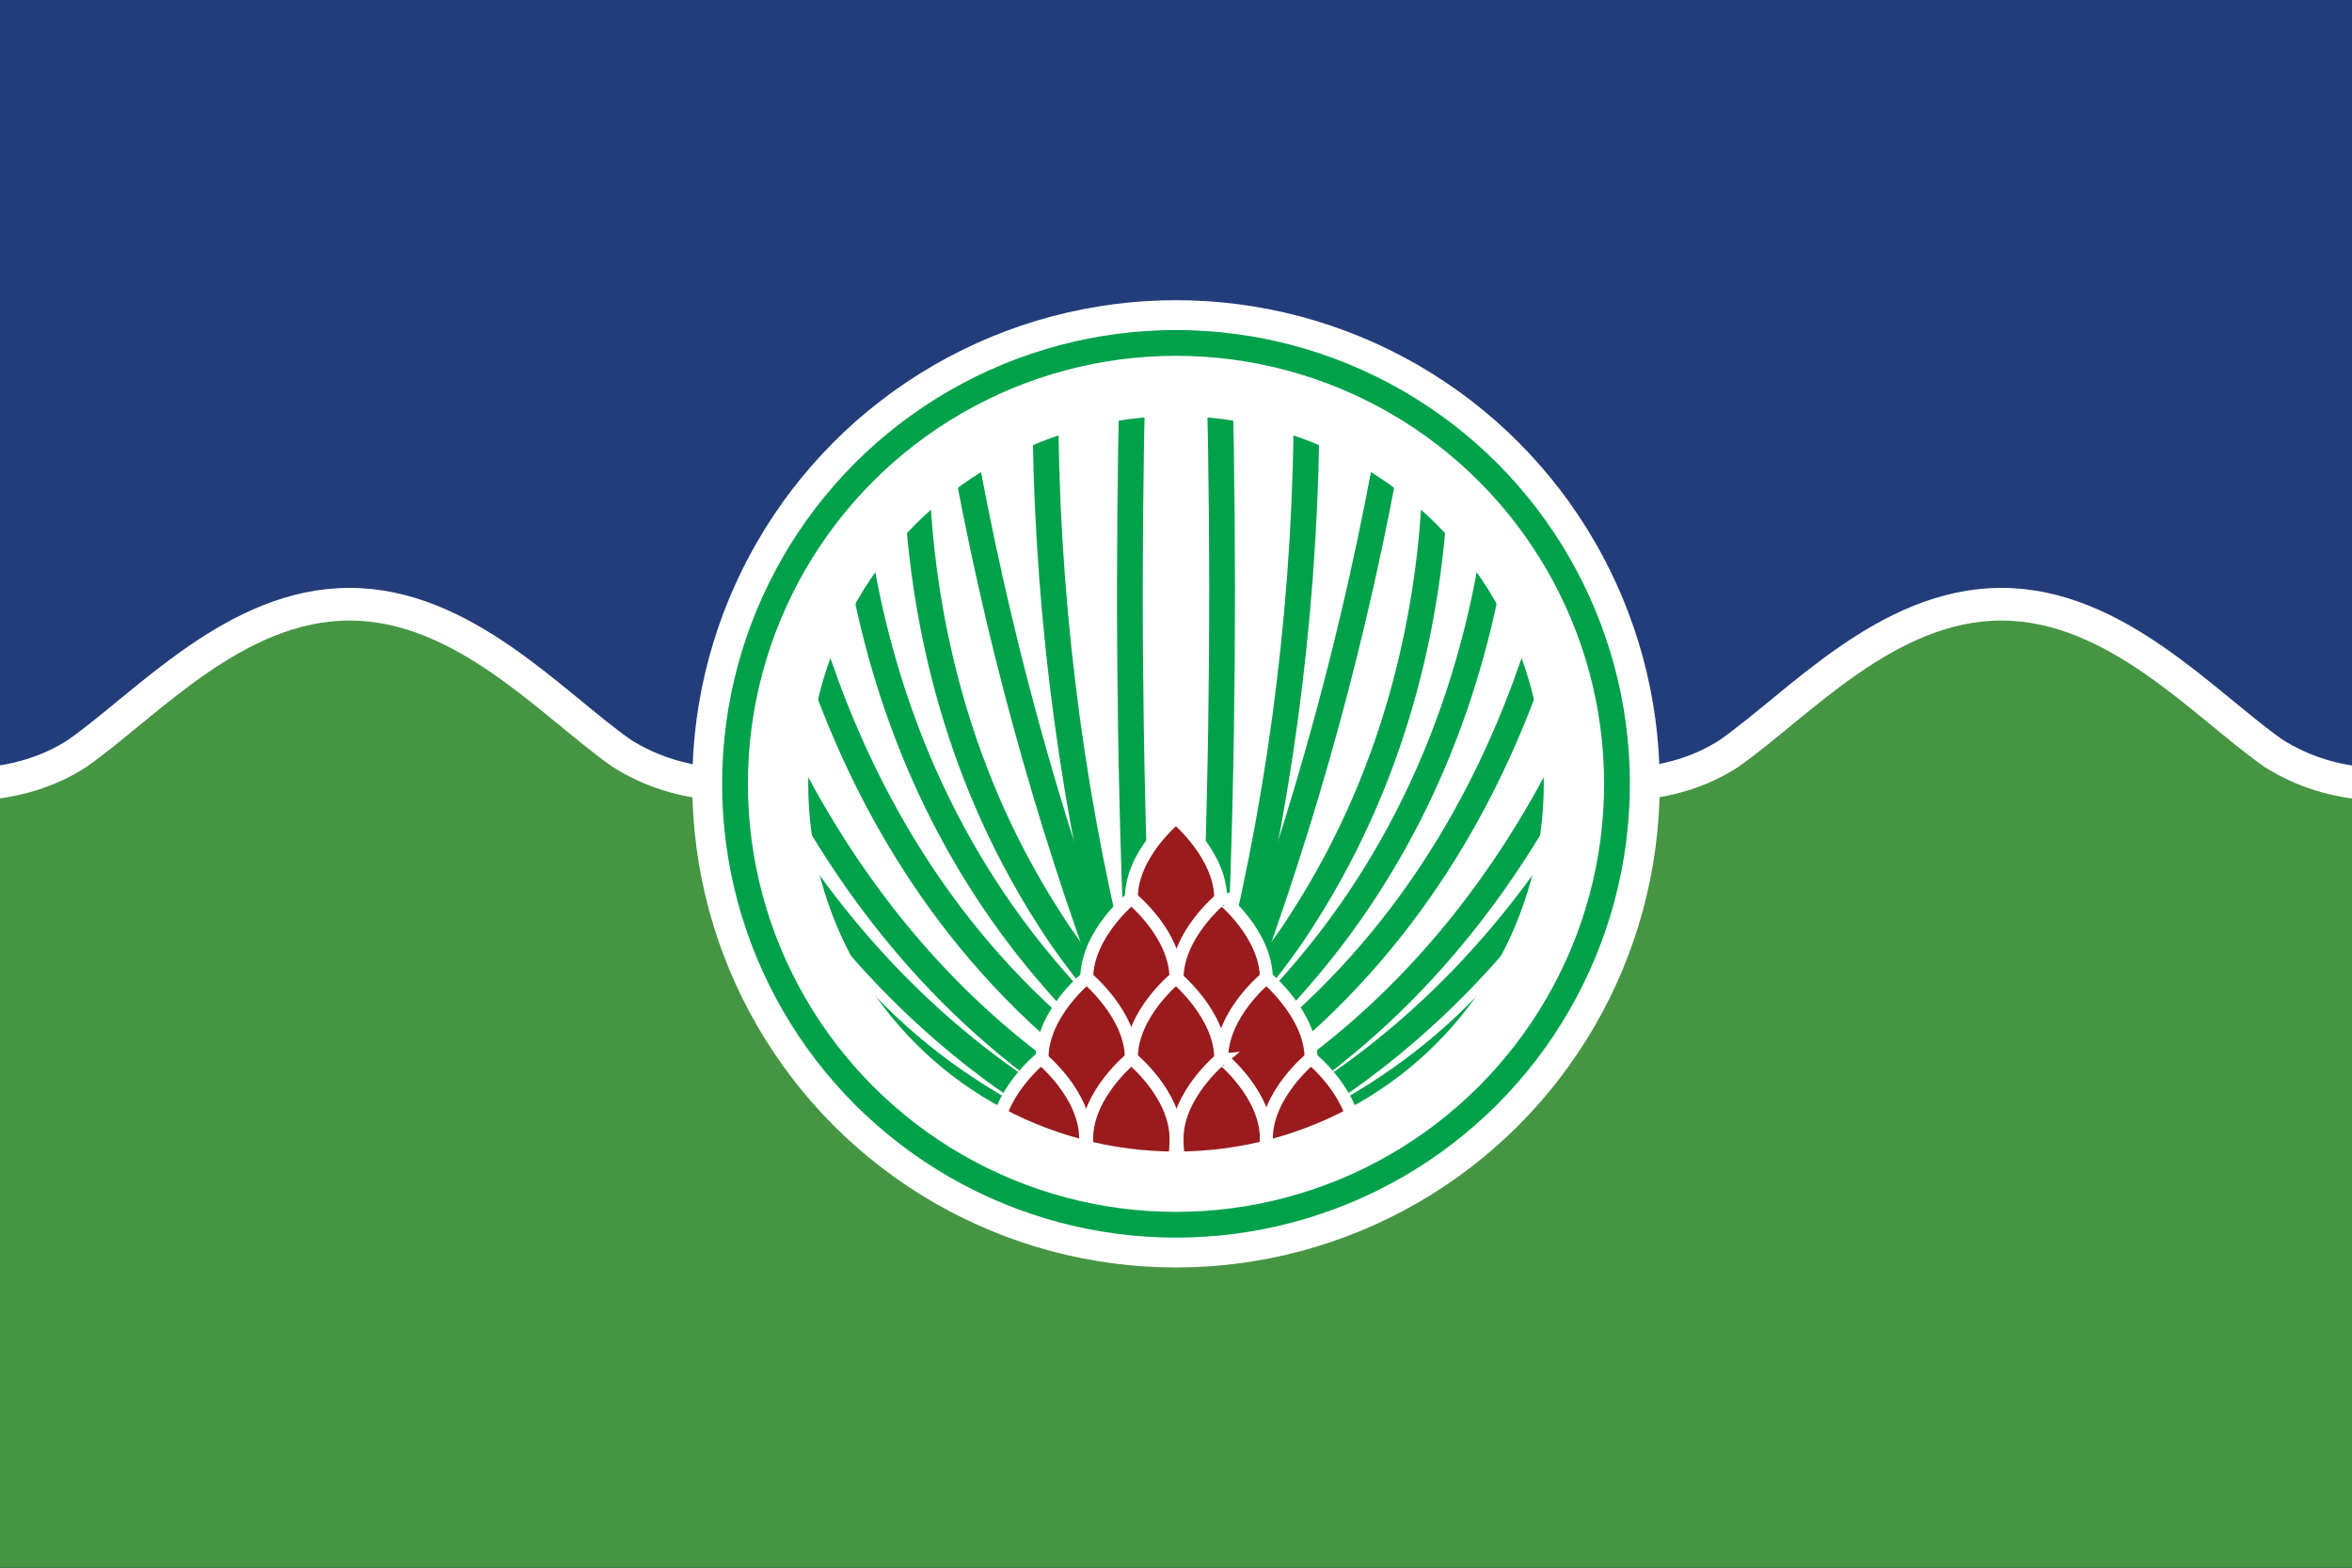 <?xml version="1.0" encoding="utf-8"?>
<!-- Generator: Adobe Illustrator 26.1.0, SVG Export Plug-In . SVG Version: 6.00 Build 0)  -->
<svg version="1.1" id="Layer_1" xmlns="http://www.w3.org/2000/svg" xmlns:xlink="http://www.w3.org/1999/xlink" x="0px" y="0px"
	 viewBox="0 0 216 144" style="enable-background:new 0 0 216 144;" xml:space="preserve">
<rect x="0" y="0" width="216" height="144" fill="#333333" stroke="none"/>
<style type="text/css">
	.st0{fill:#469543;}
	.st1{fill:#233D7B;}
	.st2{fill:#FFFFFF;}
	.st3{fill:none;stroke:#00A14B;stroke-width:2.366;stroke-miterlimit:10;}
	.st4{fill:#991B1E;stroke:#FFFFFF;stroke-width:1.183;stroke-miterlimit:10;}
	.st5{fill:none;stroke:#FFFFFF;stroke-width:10.649;stroke-miterlimit:10;}
	.st6{fill:#469543;stroke:#FFFFFF;stroke-width:3;stroke-miterlimit:10;}
</style>
<rect y="70.5" class="st0" width="216" height="73.5"/>
<rect class="st1" width="216" height="144"/>
<rect y="70.5" class="st0" width="216" height="73.5"/>
<circle class="st2" cx="108" cy="72" r="37.9"/>
<path class="st3" d="M103.3,107.1c-7.5-2.6-20.3-8.4-28.9-21.2c-1.4-2.1-2.6-4.2-3.6-6.4"/>
<path class="st3" d="M71.9,69.5c4.7,9.3,12.8,21.8,26.9,31.1c2.3,1.6,4.8,3,7.3,4.2"/>
<path class="st3" d="M74.6,59.2c3.2,9.9,9.3,23.5,21.8,34.8c2.1,1.9,4.3,3.7,6.6,5.3"/>
<path class="st3" d="M70.4,75.2c5.4,8.9,14.7,20.6,29.5,28.6c2.5,1.3,5,2.5,7.6,3.6"/>
<path class="st3" d="M78.5,48.3c1.4,10.3,5.1,24.7,15.4,38.1c1.7,2.2,3.6,4.4,5.5,6.4"/>
<path class="st3" d="M84.2,45c0.5,10.4,3,25.1,12.1,39.3c1.5,2.4,3.2,4.6,5,6.8"/>
<path class="st3" d="M96,36.5c0,17.6,2.1,35.1,6.3,52.2c0.2,0.7,0.3,1.3,0.5,2"/>
<path class="st3" d="M88.3,40.1c3.1,17.6,7.8,34.9,14.1,51.7c0.3,0.7,0.5,1.4,0.8,2.1"/>
<path class="st3" d="M104,34.7c-0.4,17-0.3,34.2,0.4,51.7c0,0.8,0.1,1.6,0.1,2.5"/>
<path class="st3" d="M112.7,107.1c7.5-2.6,20.3-8.4,28.9-21.2c1.4-2.1,2.6-4.2,3.6-6.4"/>
<path class="st3" d="M144.1,69.5c-4.7,9.3-12.8,21.8-26.9,31.1c-2.3,1.6-4.8,3-7.3,4.2"/>
<path class="st3" d="M141.4,59.2c-3.2,9.9-9.3,23.5-21.8,34.8c-2.1,1.9-4.3,3.7-6.6,5.3"/>
<path class="st3" d="M145.6,75.2c-5.4,8.9-14.7,20.6-29.5,28.6c-2.5,1.3-5,2.5-7.6,3.6"/>
<path class="st3" d="M137.5,48.3c-1.4,10.3-5.1,24.7-15.4,38.1c-1.7,2.2-3.6,4.4-5.5,6.4"/>
<path class="st3" d="M131.8,45c-0.5,10.4-3,25.1-12.1,39.3c-1.5,2.4-3.2,4.6-5,6.8"/>
<path class="st3" d="M120,36.5c0,17.6-2.1,35.1-6.3,52.2c-0.2,0.7-0.3,1.3-0.5,2"/>
<path class="st3" d="M127.7,40.1c-3.1,17.6-7.8,34.9-14.1,51.7c-0.3,0.7-0.5,1.4-0.8,2.1"/>
<path class="st3" d="M112,34.7c0.4,17,0.3,34.2-0.4,51.7c0,0.8-0.1,1.6-0.1,2.5"/>
<path class="st4" d="M112.1,82.5c0,4.1-1.8,7.4-4.1,7.4s-4.1-3.3-4.1-7.4s4.1-7.4,4.1-7.4S112.1,78.5,112.1,82.5z"/>
<path class="st4" d="M108,89.9c0,4.1-1.8,7.4-4.1,7.4s-4.1-3.3-4.1-7.4s4.1-7.4,4.1-7.4S108,85.8,108,89.9z"/>
<path class="st4" d="M116.3,89.9c0,4.1-1.8,7.4-4.1,7.4s-4.1-3.3-4.1-7.4s4.1-7.4,4.1-7.4S116.3,85.8,116.3,89.9z"/>
<path class="st4" d="M103.9,97.2c0,4.1-1.8,7.4-4.1,7.4s-4.1-3.3-4.1-7.4s4.1-7.4,4.1-7.4S103.9,93.2,103.9,97.2z"/>
<path class="st4" d="M112.1,97.2c0,4.1-1.8,7.4-4.1,7.4s-4.1-3.3-4.1-7.4s4.1-7.4,4.1-7.4S112.1,93.2,112.1,97.2z"/>
<path class="st4" d="M120.4,97.2c0,4.1-1.8,7.4-4.1,7.4s-4.1-3.3-4.1-7.4s4.1-7.4,4.1-7.4S120.4,93.2,120.4,97.2z"/>
<path class="st4" d="M99.7,104.6c0,4.1-1.8,7.4-4.1,7.4s-4.1-3.3-4.1-7.4s4.1-7.4,4.1-7.4S99.7,100.5,99.7,104.6z"/>
<path class="st4" d="M108,104.6c0,4.1-1.8,7.4-4.1,7.4s-4.1-3.3-4.1-7.4s4.1-7.4,4.1-7.4S108,100.5,108,104.6z"/>
<path class="st4" d="M116.3,104.6c0,4.1-1.8,7.4-4.1,7.4s-4.1-3.3-4.1-7.4s4.1-7.4,4.1-7.4S116.3,100.5,116.3,104.6z"/>
<path class="st4" d="M124.5,104.6c0,4.1-1.8,7.4-4.1,7.4s-4.1-3.3-4.1-7.4s4.1-7.4,4.1-7.4S124.5,100.5,124.5,104.6z"/>
<circle class="st5" cx="108" cy="72" r="39.1"/>
<circle class="st3" cx="108" cy="72" r="40.5"/>
<path class="st6" d="M65.9,72c-3.1-0.2-6.1-1.1-8.8-2.8c-6.4-4.5-14.5-13.7-25-13.7s-18.6,9.2-25,13.7c-2.6,1.7-5.7,2.6-8.8,2.8"/>
<path class="st6" d="M217.6,72c-3.1-0.2-6.1-1.1-8.8-2.8c-6.4-4.5-14.5-13.7-25-13.7s-18.6,9.2-25,13.7c-2.6,1.7-5.7,2.6-8.8,2.8"/>
</svg>
